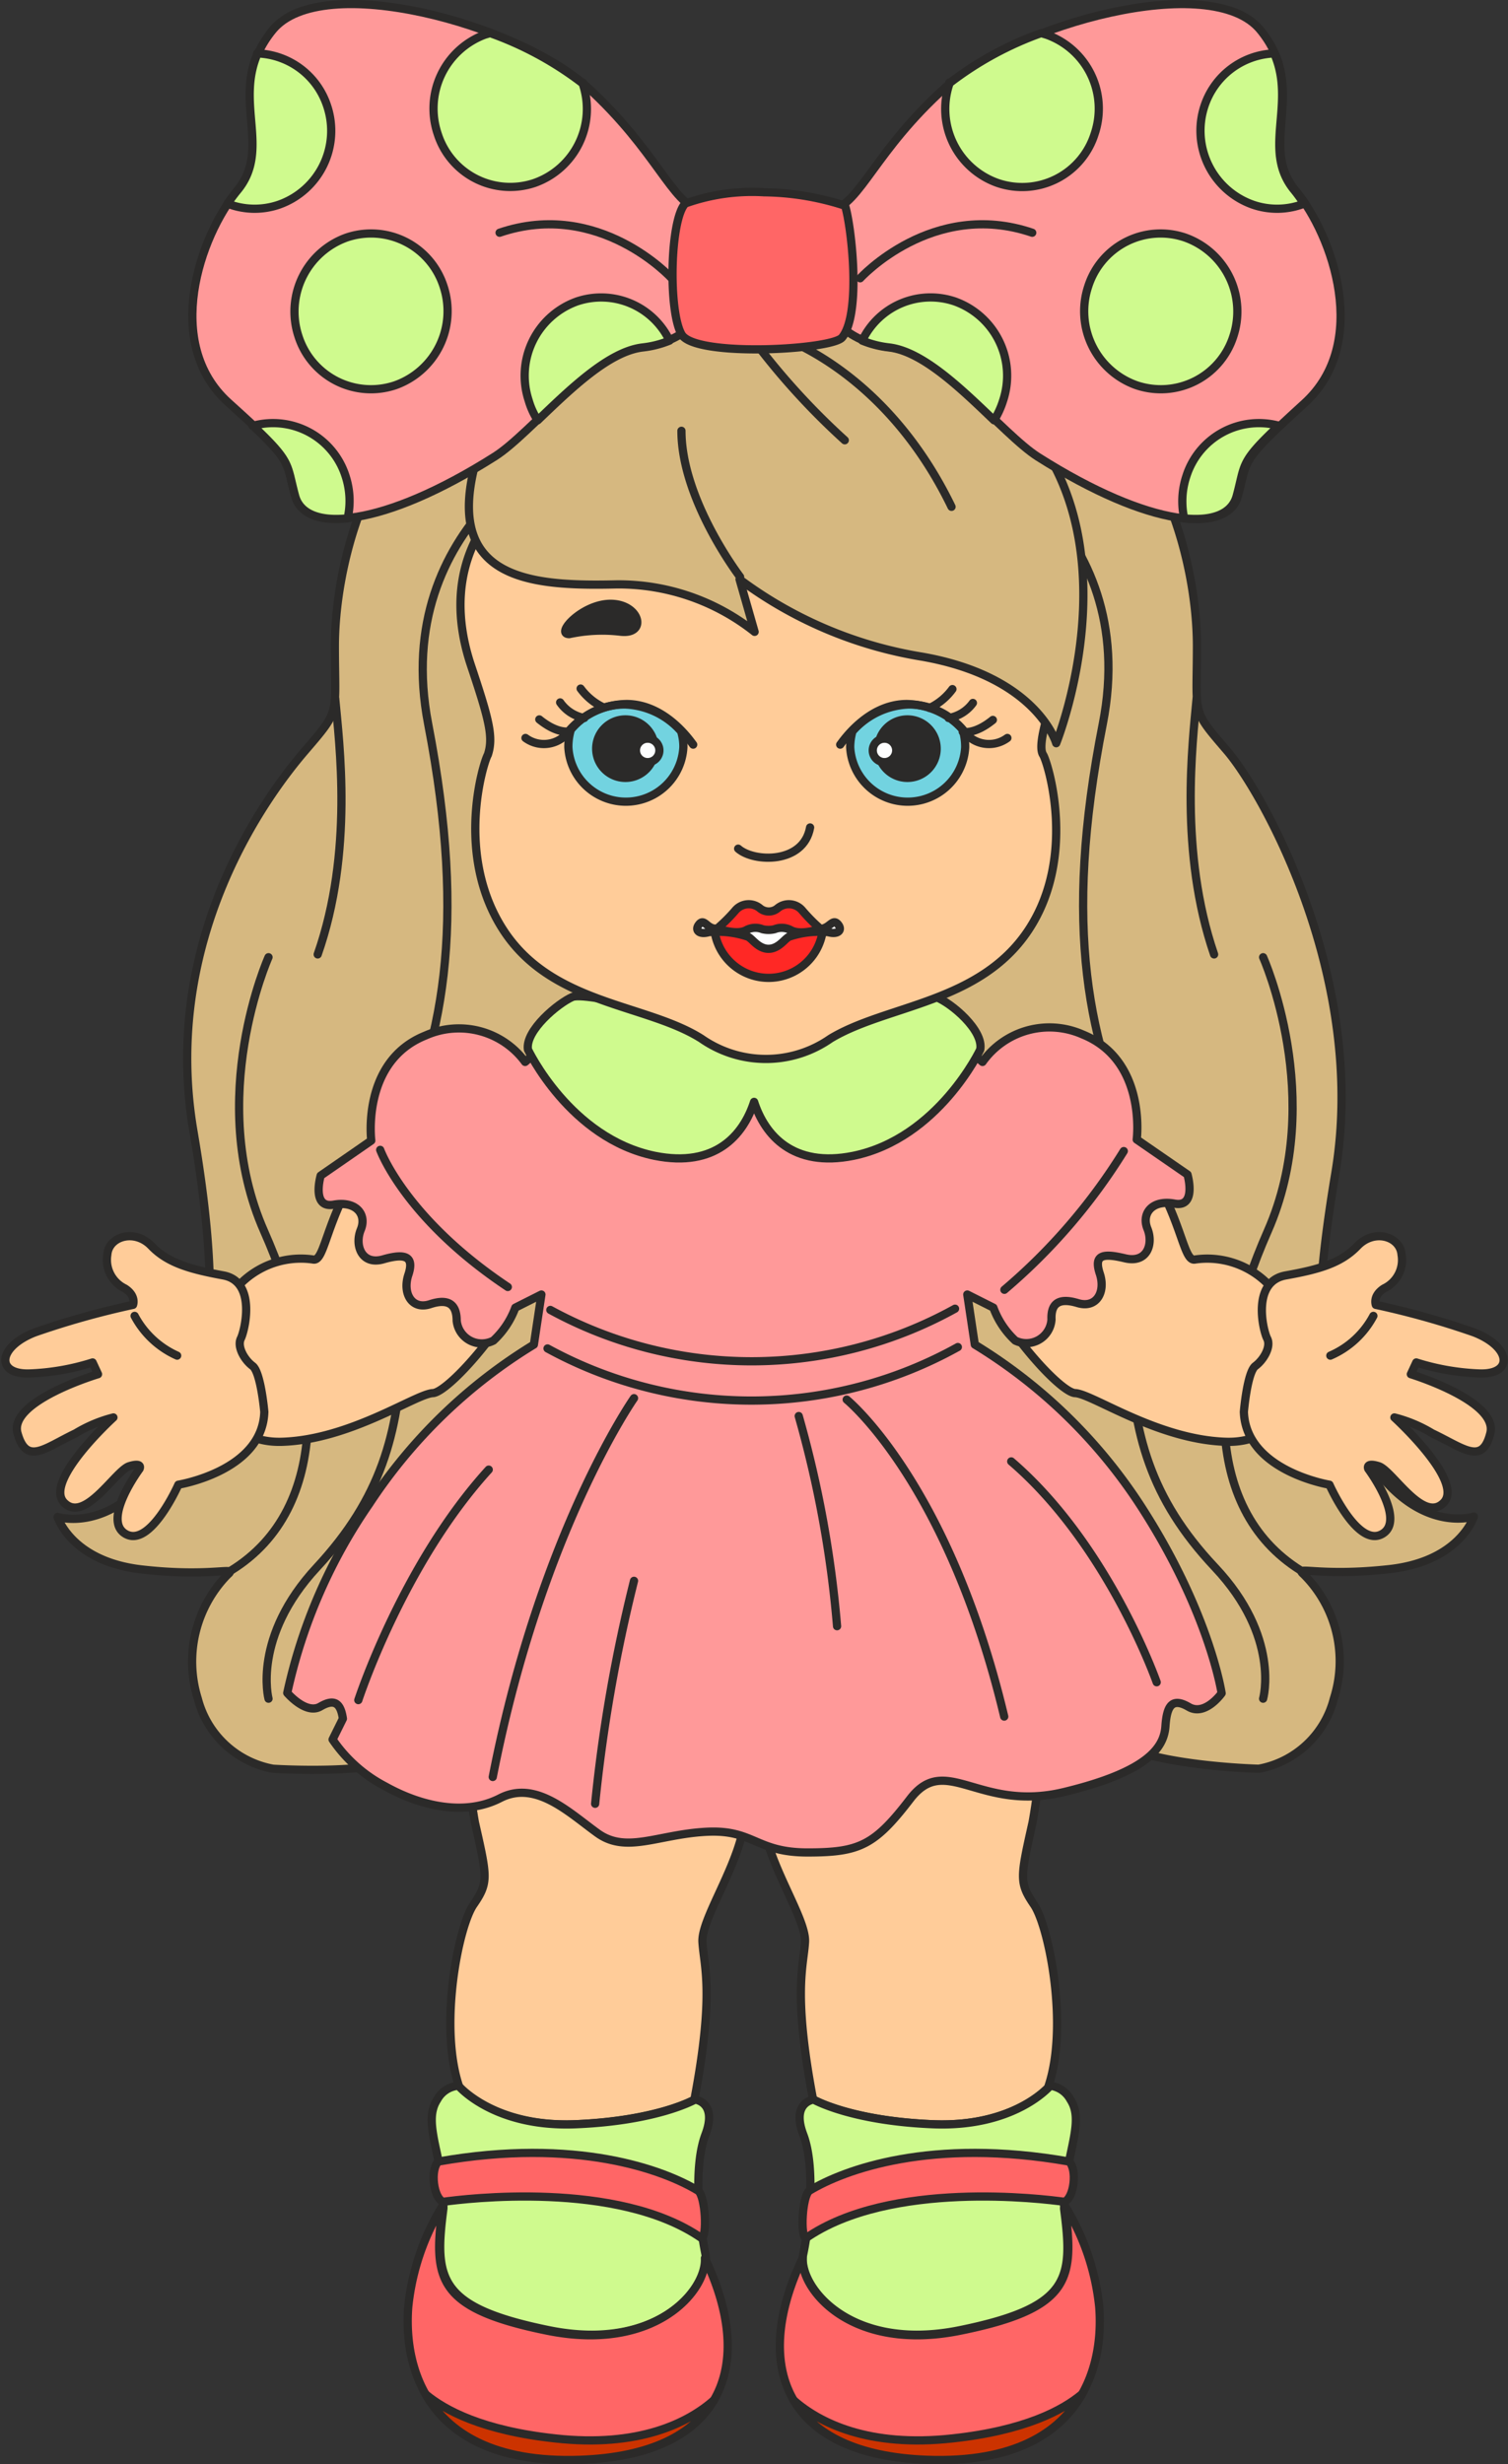 <svg xmlns="http://www.w3.org/2000/svg" viewBox="0 0 86.15 140.71"><rect x="0" y="0" width="86.15" height="140.71" fill="#333333" stroke="none"/><defs><style>.cls-1{fill:#d6b880;}.cls-1,.cls-10,.cls-11,.cls-12,.cls-2,.cls-3,.cls-4,.cls-5,.cls-6,.cls-7,.cls-8,.cls-9{stroke:#2b2a29;stroke-linecap:round;stroke-linejoin:round;stroke-width:0.47px;fill-rule:evenodd;}.cls-2{fill:none;}.cls-3{fill:#fc9;}.cls-4{fill:#cffa8e;}.cls-5{fill:#f66;}.cls-6{fill:#c30;}.cls-7{fill:#f99;}.cls-8{fill:#ff2825;}.cls-9{fill:#fff;}.cls-10{fill:#2b2a29;}.cls-11{fill:#72d3e0;}.cls-12{fill:#fefefe;}</style></defs><title>2.3</title><g id="Слой_2" data-name="Слой 2"><g id="_1" data-name="1"><path class="cls-1" d="M43.75,17.55c-3-.51-9.34-1-15.16,2.15C20.68,24,19.13,32.86,19.13,36.89s.35,3.59-1.72,6S9.16,53.52,11.05,64.59s.77,15.23-2,19.12-5.76,2.91-5.76,2.91.77,2.54,4.81,3,5.51-.22,4.9.3A7.09,7.09,0,0,0,11.3,97a5.46,5.46,0,0,0,4.3,4s8.25.53,8.08-1.48c-.32-3.92,36.31-4.22,39.46-.52,1.54,1.82,8.77,2,8.77,2a5.44,5.44,0,0,0,4.29-4,7,7,0,0,0-1.72-7.1c-.6-.52.86.15,4.9-.3s4.82-3,4.82-3-3,1-5.76-2.91-4-5.65-2.15-16.72S72.16,45.27,70.1,42.87s-1.72-1.94-1.72-6S66.83,24,58.92,19.7C53.1,16.51,46.72,17,43.75,17.55Z"/><path class="cls-2" d="M19.15,39.9c.23,2.51,1.05,8.76-1,14.6M15.34,97s-.94-3.52,2.76-7.5S22.74,81.84,23,77.08M15.34,54.66s-3.61,8.05-.25,15.65S19,86.1,13.2,89.68M32.72,25.09s-10.49,4.69-8.26,16.25.86,18.45-2.23,24.54"/><path class="cls-2" d="M68.36,39.9c-.23,2.51-1,8.76,1,14.6M72.16,97s1-3.52-2.75-7.5-4.64-7.66-4.9-12.42m7.65-22.42s3.61,8.05.26,15.65S68.55,86.1,74.31,89.68M54.79,25.09S65.28,29.78,63,41.34s-.86,18.45,2.24,24.54"/><path class="cls-3" d="M26.66,96.61a33.42,33.42,0,0,0,.47,7.45c.71,3.13.79,3.44-.08,4.7s-2,7-.8,10.45c.45.46,2.47,2.26,6.6,2.09,4.74-.2,6.82-1.41,6.82-1.41h0c1.16-6.13.54-7.61.46-9s2.27-4.62,2.43-7.21S42.57,92.85,26.66,96.61Z"/><path class="cls-4" d="M25.33,126.12a19.26,19.26,0,0,0-.35-3.06c-.32-1.45-.51-2.39,0-3.17a1.51,1.51,0,0,1,1.21-.79s2,2.39,6.7,2.2,6.82-1.41,6.82-1.41,1.29.15.59,2-.35,5.1,0,6.82-2.55,5.65-8.94,4.35S24.82,130.08,25.33,126.12Z"/><path class="cls-5" d="M25.32,125.9a13.62,13.62,0,0,0-2,5.86c-.27,3.68,1.25,9,9.84,8.7,8.27-.3,10-5.49,7.11-11.51.11,1.81-2.81,5.39-9,4.14-6.38-1.29-6.5-3-6-7C25.33,126.12,25.33,126,25.32,125.9Z"/><path class="cls-6" d="M24.32,136.72c1.26,2.2,3.86,3.92,8.85,3.74,4-.15,6.45-1.43,7.61-3.4-1.47,1.29-4.28,2.71-9.06,2.18C27.55,138.79,25.4,137.62,24.32,136.72Z"/><path class="cls-5" d="M25.31,125.73c-.55-.23-.74-1.83-.27-2.3,7.88-1.39,12.88.47,14.85,1.67.42.35.51,2.59.2,2.71C35.29,124.47,26.52,125.56,25.31,125.73Z"/><path class="cls-3" d="M59.46,96.61a32.77,32.77,0,0,1-.47,7.45c-.7,3.13-.78,3.44.08,4.7s2,7,.8,10.45c-.45.46-2.46,2.26-6.6,2.09-4.74-.2-6.82-1.41-6.82-1.41h0c-1.16-6.13-.54-7.61-.46-9s-2.27-4.62-2.43-7.21S43.55,92.85,59.46,96.61Z"/><path class="cls-4" d="M60.79,126.12a18.6,18.6,0,0,1,.36-3.06c.31-1.45.51-2.39,0-3.17A1.52,1.52,0,0,0,60,119.1s-2,2.39-6.7,2.2-6.82-1.41-6.82-1.41-1.29.15-.59,2,.36,5.1,0,6.82,2.55,5.65,8.94,4.35S61.3,130.08,60.79,126.12Z"/><path class="cls-5" d="M60.8,125.9a13.62,13.62,0,0,1,2,5.86c.28,3.68-1.25,9-9.83,8.7-8.28-.3-10-5.49-7.12-11.51-.1,1.81,2.81,5.39,9,4.14,6.39-1.29,6.5-3,6-7A2,2,0,0,0,60.8,125.9Z"/><path class="cls-6" d="M61.8,136.72c-1.25,2.2-3.86,3.92-8.84,3.74-4-.15-6.46-1.43-7.62-3.4,1.47,1.29,4.28,2.71,9.07,2.18C58.57,138.79,60.72,137.62,61.8,136.72Z"/><path class="cls-5" d="M60.81,125.73c.55-.23.74-1.83.27-2.3-7.88-1.39-12.88.47-14.85,1.67-.41.35-.51,2.59-.2,2.71C50.84,124.47,59.61,125.56,60.81,125.73Z"/><path class="cls-3" d="M61.07,61.89a13.52,13.52,0,0,1,4.31,4.39c2.19,3.29,2.19,5.8,2.9,5.64a4.88,4.88,0,0,1,5.21,3c1.45,3.22.47,7.53-3.45,7.41s-7.64-2.74-8.62-2.78-5.61-5.1-7.25-10.78S57.89,60.05,61.07,61.89Z"/><path class="cls-3" d="M71.06,80.62s.19-2.27.66-2.62.91-1.1.67-1.57-.9-3.25,1.06-3.6,3.17-.71,4.11-1.69,2.43-.55,2.51.51a1.79,1.79,0,0,1-1,1.92c-.67.43-.47.94-.47.94a47,47,0,0,1,5.6,1.57c2.12.82,2.28,2.39.36,2.35a13.64,13.64,0,0,1-3.65-.63l-.31.67s5,1.53,4.54,3.37-1.52.86-3.33,0a7.87,7.87,0,0,0-2.15-.9s4,3.64,2.82,4.86-2.94-1.84-3.72-2.08-.59.16-.59.16,2.19,2.94.78,3.72-3-2.82-3-2.82S71.18,84,71.06,80.62Z"/><path class="cls-2" d="M78.46,75.14A5.06,5.06,0,0,1,76,77.41"/><path class="cls-3" d="M25.09,61.89a13.41,13.41,0,0,0-4.31,4.39c-2.2,3.29-2.2,5.8-2.9,5.64a4.87,4.87,0,0,0-5.21,3c-1.45,3.22-.47,7.53,3.44,7.41s7.65-2.74,8.62-2.78,5.61-5.1,7.25-10.78S28.26,60.05,25.09,61.89Z"/><path class="cls-3" d="M15.1,80.62s-.2-2.27-.67-2.62-.9-1.1-.67-1.57.9-3.25-1-3.6-3.18-.71-4.12-1.69-2.43-.55-2.51.51a1.81,1.81,0,0,0,1,1.92c.67.43.47.94.47.94a47.52,47.52,0,0,0-5.6,1.57c-2.12.82-2.27,2.39-.35,2.35a13.52,13.52,0,0,0,3.64-.63l.31.67S.48,80,1,81.84s1.53.86,3.33,0a7.87,7.87,0,0,1,2.15-.9s-4,3.64-2.82,4.86,2.94-1.84,3.73-2.08.58.16.58.16-2.19,2.94-.78,3.72,3-2.82,3-2.82S15,84,15.1,80.62Z"/><path class="cls-2" d="M7.69,75.14a5.12,5.12,0,0,0,2.43,2.27"/><path class="cls-7" d="M52.76,57.74l3.37,2.9a4.69,4.69,0,0,1,5.72-1.57c3.68,1.49,3.09,6,3.09,6l2.9,2s.55,1.9-.74,1.66-1.9.57-1.55,1.43,0,2-1.29,1.69-1.78-.18-1.43.88-.2,2-1.26,1.68-1.54,0-1.5.94A1.44,1.44,0,0,1,58,76.55a4.84,4.84,0,0,1-1.25-1.88l-1.49-.75.43,2.86a29.77,29.77,0,0,1,9.4,9.09c4,6.12,4.7,10.82,4.7,10.82s-.94,1.33-1.88.78-1.25-.08-1.33,1.1-.94,2.59-5.8,3.76-6.74-2.27-8.78.39-2.9,3.06-5.87,3.06-3.06-1.33-5.8-1.18-4.55,1.26-6.19.08-3.53-3.05-5.57-2S24,103.12,22,102a8.23,8.23,0,0,1-3-2.67l.59-1.19c-.13-.87-.47-1.17-1.29-.69s-1.89-.78-1.89-.78A30.29,30.29,0,0,1,21.1,85.87a29.77,29.77,0,0,1,9.4-9.09l.43-2.86-1.49.75a4.84,4.84,0,0,1-1.25,1.88,1.44,1.44,0,0,1-2.1-1.14c0-.9-.45-1.29-1.51-.94s-1.6-.63-1.25-1.68-.18-1.24-1.43-.88-1.65-.82-1.29-1.69-.26-1.66-1.55-1.43-.74-1.66-.74-1.66l2.89-2s-.58-4.53,3.1-6A4.69,4.69,0,0,1,30,60.64l3.37-2.9,9.68.6Z"/><path class="cls-4" d="M30.16,59.93S32.55,65,37.4,66c3.48.7,5.07-1.2,5.68-3.08.61,1.88,2.2,3.78,5.67,3.08C53.61,65,56,59.93,56,59.93c.2-1.09-1.64-2.66-2.54-3s-8.69,1.52-10.38,3.35c-1.69-1.83-9.57-3.7-10.38-3.35S30,58.84,30.16,59.93Z"/><path class="cls-2" d="M21.72,65.66s1.41,3.91,7.29,7.83M64.2,65.73a33.54,33.54,0,0,1-6.82,7.92M31.28,77a24.28,24.28,0,0,0,23.44-.08M31.44,74.8a24,24,0,0,0,23.12-.07"/><path class="cls-2" d="M36.22,79.84s-5.33,7.6-8.07,21.63M48.37,79.92s5.8,4.7,9,18.1M45.63,80.86a62.89,62.89,0,0,1,2.19,12m-11.6-2.59A88.77,88.77,0,0,0,34,103M20.47,97.08S23,89.32,27.92,83.92M66.08,96.06s-2.74-7.83-8.31-12.61"/><path class="cls-3" d="M26.94,38.1c1,3,1.26,4,.93,5-.26.44-1.9,5.71.88,10s8.15,4.2,11.32,6.21a6.44,6.44,0,0,0,7.37,0c3.2-1.94,8.54-2,11.32-6.21s1.1-9.58.83-10,0-1.75,1.06-4.75.36-8.41.36-8.41c-3.6-3.6-11.5-5.58-17.26-4.91a32.1,32.1,0,0,0-7.33,0C32,25.27,24,29.5,26.94,38.1Z"/><path class="cls-8" d="M40.82,53.15A9.48,9.48,0,0,0,42,52a1,1,0,0,1,1.42-.13.79.79,0,0,0,1,0,1,1,0,0,1,1.42.13A9.77,9.77,0,0,0,47,53.15,3.12,3.12,0,0,1,40.82,53.15Z"/><path class="cls-9" d="M40.49,53.23c-.53.16-.83-.11-.55-.45s.43.19.86.24,1.28.38,1.82.1a1.09,1.09,0,0,1,.94-.06,1.46,1.46,0,0,0,.69,0,1.09,1.09,0,0,1,.94.06c.54.28,1.4,0,1.82-.1s.58-.57.86-.24,0,.61-.55.45a5.42,5.42,0,0,0-2.18.24c-.23.05-.48.49-.92.65a.86.86,0,0,1-.63,0c-.44-.16-.69-.6-.92-.65A5.4,5.4,0,0,0,40.49,53.23Z"/><path class="cls-2" d="M42.17,48.46c.89.79,3.74.88,4.11-1.21"/><path class="cls-1" d="M39.76,18.11s-7.31.26-11.09,4.39c-5,10.54.93,11,6.57,10.87a12.5,12.5,0,0,1,7.87,2.71l-.86-3a23.79,23.79,0,0,0,10.44,4.42c6.58,1.16,7.65,4.94,7.65,4.94s5.42-13.45-4-20.32S41.48,17.94,39.76,18.11Z"/><path class="cls-10" d="M32.52,36.21a8.92,8.92,0,0,1,2.92-.14c1.54.19,1.14-1.54-.49-1.59S31.67,36.21,32.52,36.21Z"/><path class="cls-11" d="M32.61,41.67a3.43,3.43,0,0,0-.14,1,3.29,3.29,0,0,0,6.57,0,3,3,0,0,0-.13-.91,4.48,4.48,0,0,0-3.2-1.53A4,4,0,0,0,32.61,41.67Z"/><path class="cls-10" d="M35.73,44.42a1.67,1.67,0,1,0-1.67-1.67A1.67,1.67,0,0,0,35.73,44.42Z"/><path class="cls-12" d="M37,43.52a.67.67,0,1,0-.67-.67A.67.67,0,0,0,37,43.52Z"/><path class="cls-2" d="M39.6,42.52c-.11-.13-1.55-2.32-3.81-2.32A4.43,4.43,0,0,0,32.29,42a1.77,1.77,0,0,1-2.27.14m2.51-.38s-.66.18-1.72-.68M33.38,41A2.17,2.17,0,0,1,32,40.11m2.49.29a3.44,3.44,0,0,1-1.32-1.08"/><path class="cls-11" d="M55,41.67a3.43,3.43,0,0,1,.14,1,3.29,3.29,0,0,1-6.57,0,3.39,3.39,0,0,1,.13-.91,4.49,4.49,0,0,1,3.21-1.53A4,4,0,0,1,55,41.67Z"/><path class="cls-10" d="M51.84,44.42a1.67,1.67,0,1,0-1.67-1.67A1.67,1.67,0,0,0,51.84,44.42Z"/><path class="cls-12" d="M50.53,43.52a.67.67,0,1,0-.67-.67A.67.67,0,0,0,50.53,43.52Z"/><path class="cls-2" d="M48,42.52c.11-.13,1.55-2.32,3.81-2.32A4.43,4.43,0,0,1,55.28,42a1.77,1.77,0,0,0,2.27.14M55,41.79s.66.18,1.72-.68M54.19,41a2.15,2.15,0,0,0,1.39-.86m-2.48.29a3.44,3.44,0,0,0,1.31-1.08"/><path class="cls-2" d="M42.28,32.94s-3.35-4.38-3.35-8.34m5.37-5.46s6.19,1.81,10.06,9.8m-11.52-9.8a40.56,40.56,0,0,0,5.42,6"/><path class="cls-7" d="M47.53,12C49.16,11.6,50,8.6,54,5s15.2-6.71,18-3.29-.17,6.53,2,9.15,4.28,8.75.52,12.17-3.21,3.15-3.8,5.3-5,1.83-11.42-2.24c-2.08-1.32-5.6-5.92-8.4-6.25C46.61,19.35,45.61,15.12,47.53,12Z"/><path class="cls-2" d="M49.14,15.89s4.13-4.54,9.83-2.6"/><path class="cls-4" d="M54.28,4.72a19.14,19.14,0,0,1,5.2-2.83l.3.09a4.48,4.48,0,0,1,2.76,5.65A4.34,4.34,0,0,1,57,10.45a4.48,4.48,0,0,1-2.77-5.64l0-.09ZM72.77,3c1.31,2.91-.71,5.57,1.16,7.85.19.23.38.5.57.78a4.24,4.24,0,0,1-2.92.06,4.48,4.48,0,0,1-2.77-5.64,4.38,4.38,0,0,1,4-3Zm.28,21.32c-2.23,2.1-1.9,2.16-2.4,4-.27,1-1.34,1.45-3,1.28a4.54,4.54,0,0,1,.12-2.39,4.35,4.35,0,0,1,5.32-2.89ZM56.79,24c-1.87-1.79-4.08-3.94-6-4.16a5.71,5.71,0,0,1-1.53-.39,4.32,4.32,0,0,1,5.28-2.24,4.5,4.5,0,0,1,2.77,5.65A4.84,4.84,0,0,1,56.79,24Zm10.9-10.44a4.48,4.48,0,0,1,2.77,5.64A4.35,4.35,0,0,1,64.93,22a4.48,4.48,0,0,1-2.76-5.65A4.34,4.34,0,0,1,67.69,13.56Z"/><path class="cls-7" d="M40,12c-1.62-.39-2.48-3.39-6.42-7s-15.2-6.71-18-3.29.17,6.53-2,9.15S9.29,19.61,13.06,23s3.21,3.15,3.8,5.3,5,1.83,11.42-2.24c2.08-1.32,5.59-5.92,8.4-6.25C40.9,19.35,41.9,15.12,40,12Z"/><path class="cls-2" d="M38.37,15.89s-4.13-4.54-9.83-2.6"/><path class="cls-4" d="M33.23,4.72A19.29,19.29,0,0,0,28,1.89l-.3.09A4.5,4.5,0,0,0,25,7.63a4.35,4.35,0,0,0,5.53,2.82,4.48,4.48,0,0,0,2.77-5.64l0-.09ZM14.74,3c-1.31,2.91.71,5.57-1.16,7.85-.19.23-.39.5-.58.78a4.27,4.27,0,0,0,2.93.06,4.47,4.47,0,0,0,2.76-5.64,4.36,4.36,0,0,0-4-3Zm-.28,21.32c2.22,2.1,1.9,2.16,2.4,4,.27,1,1.34,1.45,3,1.28a4.54,4.54,0,0,0-.11-2.39,4.35,4.35,0,0,0-5.32-2.89ZM30.72,24c1.87-1.79,4.07-3.94,6-4.16a5.71,5.71,0,0,0,1.53-.39,4.33,4.33,0,0,0-5.28-2.24,4.5,4.5,0,0,0-2.77,5.65A4.17,4.17,0,0,0,30.72,24ZM19.81,13.56a4.49,4.49,0,0,0-2.76,5.64A4.35,4.35,0,0,0,22.58,22a4.49,4.49,0,0,0,2.76-5.65A4.35,4.35,0,0,0,19.81,13.56Z"/><path class="cls-5" d="M39.15,11.62a11.33,11.33,0,0,1,4.5-.64,15.43,15.43,0,0,1,4.63.77c.37,1.22.93,6.17-.17,7.52-.57.71-8.4,1.15-9.17-.17S38.27,12.53,39.15,11.62Z"/></g></g></svg>